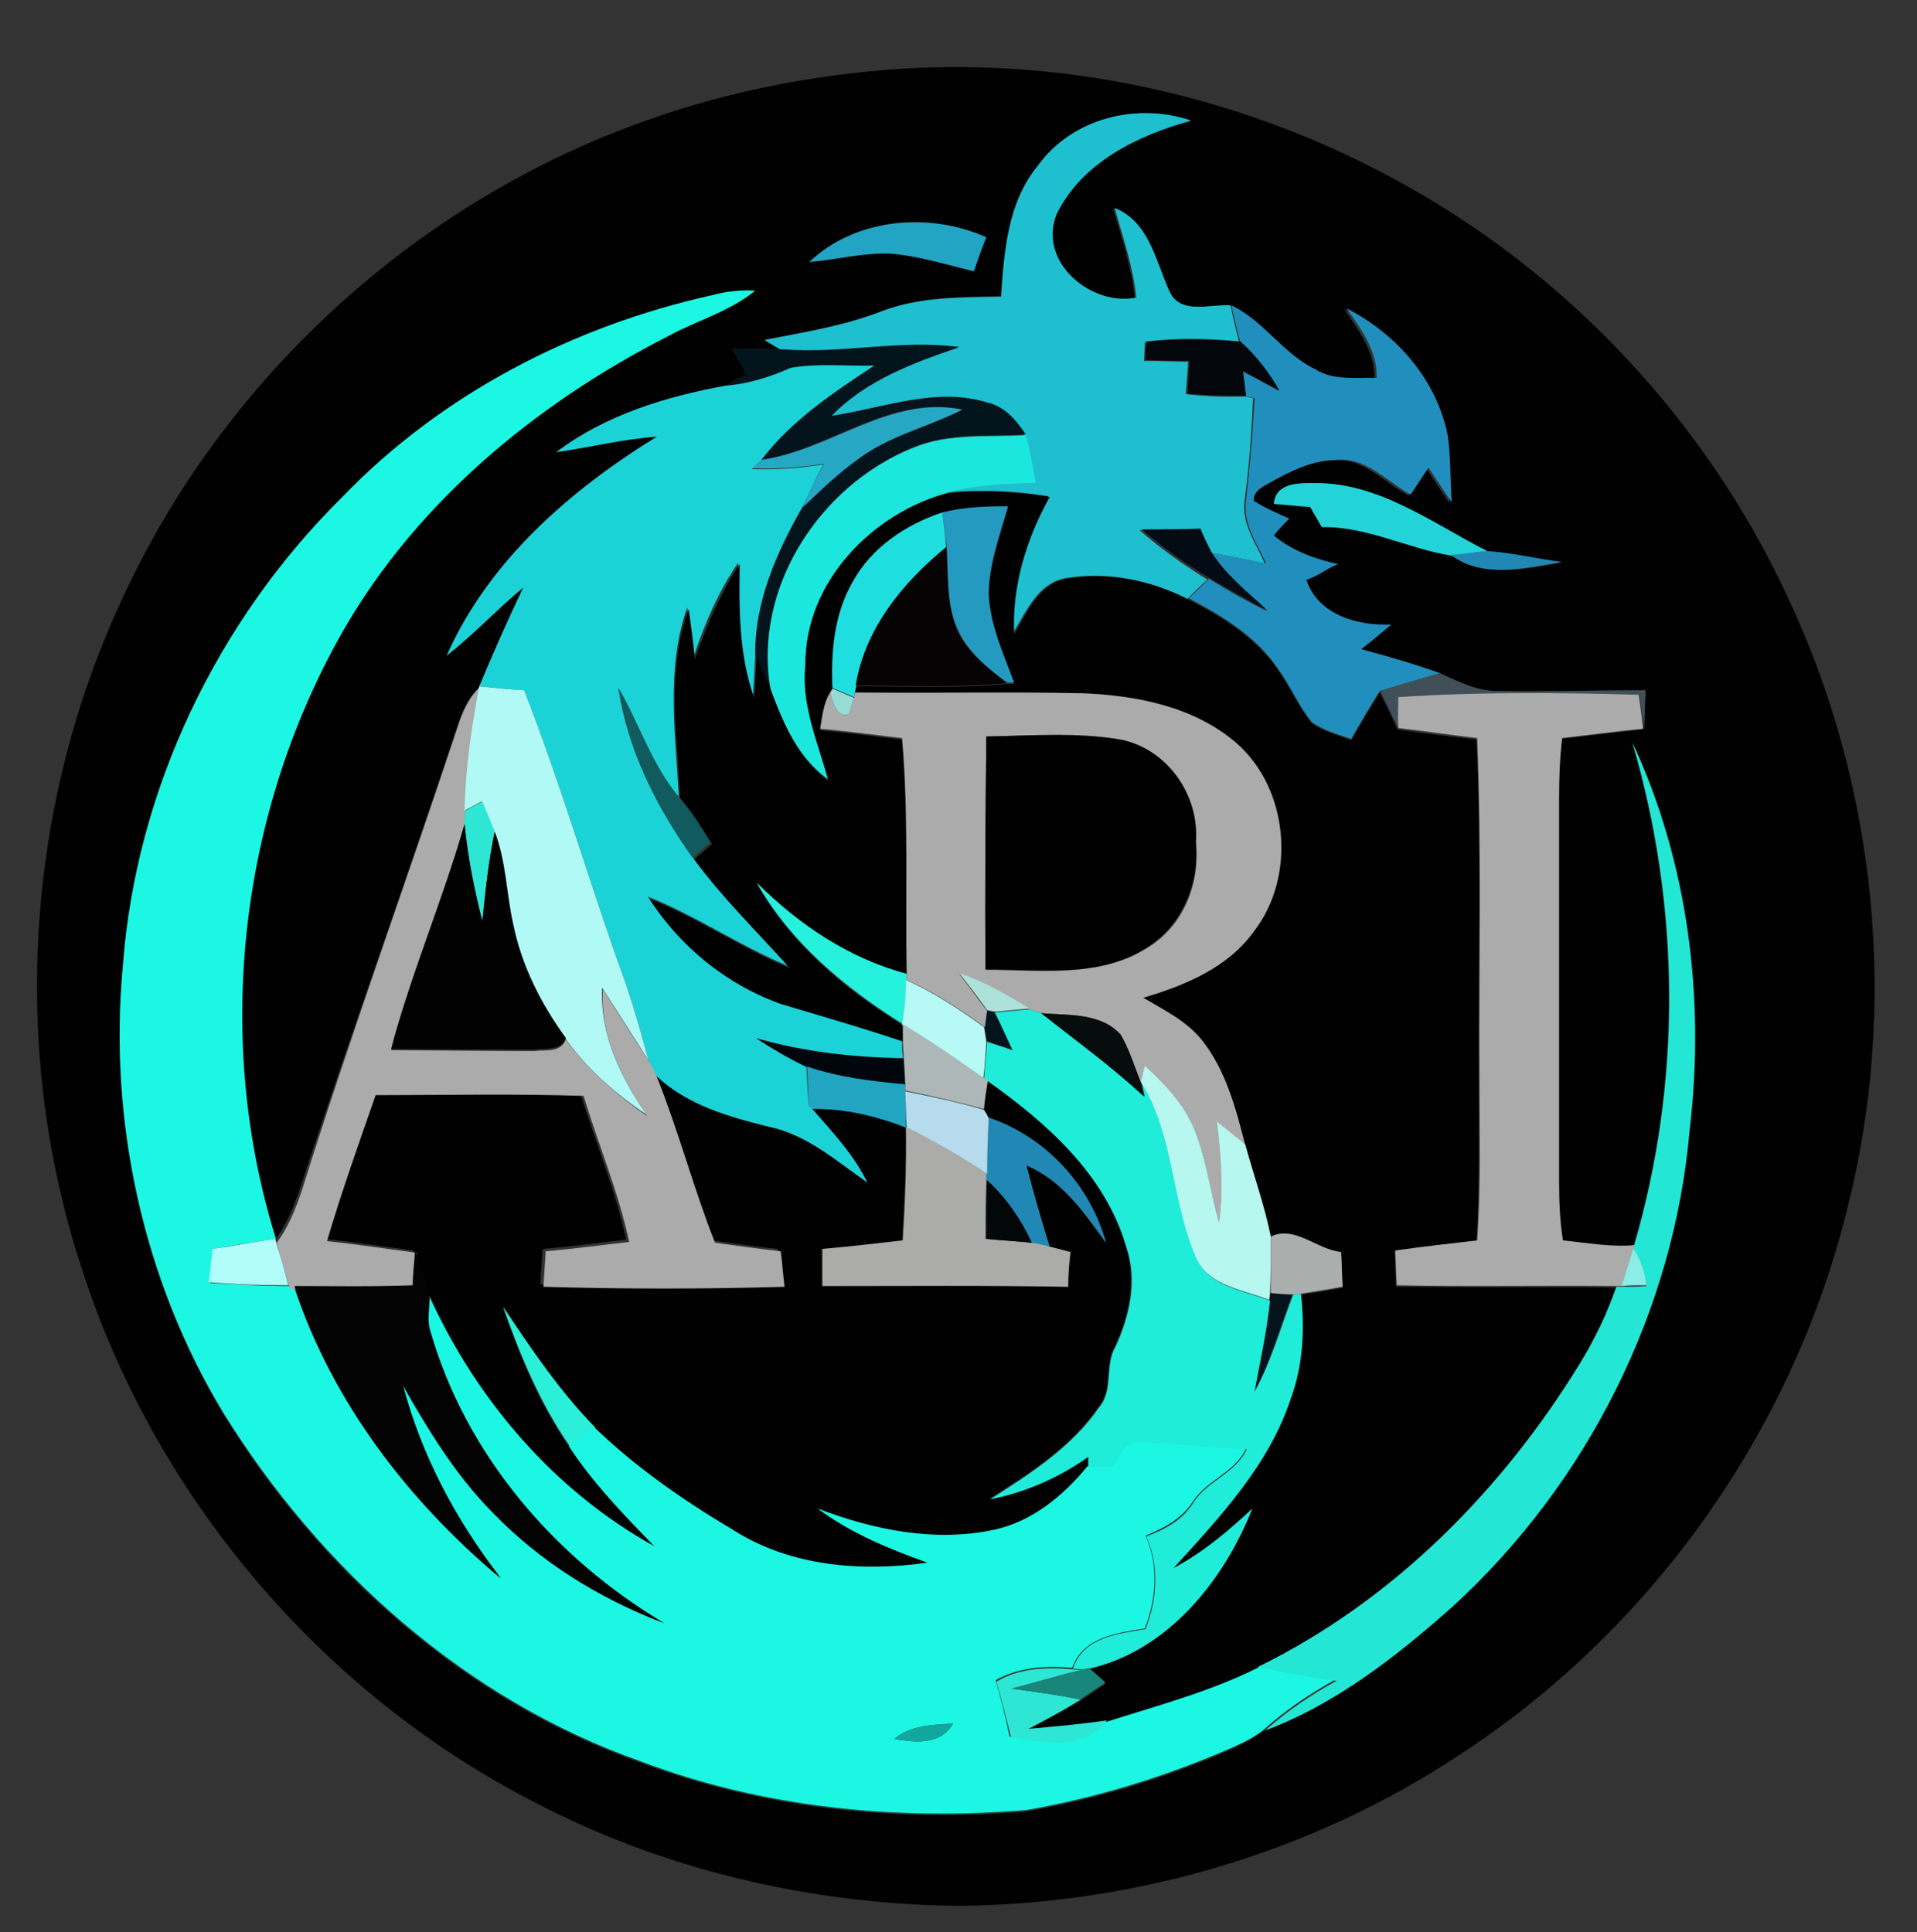 <?xml version="1.0" encoding="utf-8"?>
<!-- Generator: Adobe Illustrator 26.0.3, SVG Export Plug-In . SVG Version: 6.00 Build 0)  -->
<svg version="1.1" id="Layer_1" xmlns="http://www.w3.org/2000/svg" xmlns:xlink="http://www.w3.org/1999/xlink" x="0px" y="0px"
	 viewBox="0 0 248 250" style="enable-background:new 0 0 248 250;" xml:space="preserve">
<rect x="0" y="0" width="248" height="250" fill="#333333" stroke="none"/>
<style type="text/css">
	.st0{fill:#010101;}
	.st1{fill:#1EBFCF;}
	.st2{fill:#22A4C4;}
	.st3{fill:#1BF7E2;}
	.st4{fill:#218FBD;}
	.st5{fill:#03070C;}
	.st6{fill:#03141C;}
	.st7{fill:#1BD3D7;}
	.st8{fill:#26A8C5;}
	.st9{fill:#1CE7DE;}
	.st10{fill:#22D4D8;}
	.st11{fill:#010000;}
	.st12{fill:#249AC0;}
	.st13{fill:#1FDEDF;}
	.st14{fill:#030C15;}
	.st15{fill:#050303;}
	.st16{fill:#2188B6;}
	.st17{fill:#404F58;}
	.st18{fill:#ABABAB;}
	.st19{fill:#B1F9F5;}
	.st20{fill:#115A5D;}
	.st21{fill:#95DCD5;}
	.st22{fill:#23E6D4;}
	.st23{fill:#2DE7D4;}
	.st24{fill:#020202;}
	.st25{fill:#25F1DD;}
	.st26{fill:#ADE2DB;}
	.st27{fill:#B7F9F4;}
	.st28{fill:#1FECD9;}
	.st29{fill:#060D0C;}
	.st30{fill:#ADB7B8;}
	.st31{fill:#00060B;}
	.st32{fill:#21A5C1;}
	.st33{fill:#B6F7F0;}
	.st34{fill:#B5DBED;}
	.st35{fill:#ABABAA;}
	.st36{fill:#030707;}
	.st37{fill:#AAAFAD;}
	.st38{fill:#B1FDF9;}
	.st39{fill:#030303;}
	.st40{fill:#8AEDE6;}
	.st41{fill:#2AF0D9;}
	.st42{fill:#19867B;}
	.st43{fill:#11A79D;}
</style>
<g id="_x23_010101ff">
	<path class="st0" d="M116.5,8.9c22.2-1.4,44.8,3.8,64.3,14.5c21.9,11.9,39.8,31,50.3,53.5c11.7,24.6,14.6,53.3,7.8,79.8
		c-7.1,28.6-25.3,54.2-50,70.3c-19.1,12.7-42,19.4-64.9,19.6c-19.2-0.2-38.5-4.7-55.6-13.8c-27.2-14.2-48.4-39.4-57.8-68.6
		c-9.2-27.9-7.4-59.1,4.8-85.8c12.7-28.3,37-51.1,66-62C92.7,12.1,104.6,9.7,116.5,8.9 M134.3,21.4c-3.9,4.7-4.4,11-4.6,16.9
		c-5.2,0.1-10.6,0-15.5,1.9c-4.8,1.9-10,2.7-15.1,3.7c0.6,0.3,1.7,1,2.2,1.3c-2.2,0-4.4,0-6.6-0.1c0.6,1.1,1.3,2.2,1.9,3.3
		c-0.9,0.5-1.8,1-2.7,1.5c-7.7,1.4-15.7,3.8-22,8.6c4.4-0.6,8.6-1.7,13-2c-11.2,6.9-21.8,16.1-27.1,28.4c3.5-2.8,6.5-6,9.9-8.8
		c-2.1,4.2-3.9,8.5-5.7,12.8c-1.5,1.4-2.3,3.3-2.9,5.2c-6.6,20-13.8,39.8-20.3,59.7c-0.8,2.3-1.7,4.6-3.2,6.6
		c-7.9-25.3-4.9-53.7,7.7-76.9c9.5-17.7,25.5-31,43.2-40c3.7-2,7.8-3.1,11.1-5.8c-1.9-0.1-3.7,0.1-5.6,0.6
		c-18,3.9-35,12.8-47.8,26.1c-16.2,16-26.7,37.9-28.3,60.7c-1.9,20,2.6,40.7,13,57.9c12.5,20.3,31.3,37.1,54,45.1
		c15.9,6,33.1,7.7,49.9,6.3c9.1-1.6,17.9-4.3,26.4-8c1.5-0.7,3-1.5,4.4-2.5c9.1-3.4,16.9-9.6,24.2-16c17.4-15.9,28.7-38.3,30.7-61.8
		c2-16.9-0.2-34.5-7.4-50c6.2,21.1,6.5,43.9,0.2,65.1c-3.1,0.3-6.2-0.3-9.3-0.6c-0.3-2.5-0.5-5-0.5-7.5c0-16.7,0-33.3,0-50
		c0-2.5,0.1-5,0.4-7.5c3.5-0.4,7-0.8,10.5-1.2c0.1-1.7,0.1-3.3,0.2-5c-6.3,0-12.6,0.2-18.9,0.1c-2.8,0-5.2-1.2-7.7-2.3
		c-3.3-1.2-6.7-2.2-10.2-3.1c1.3-1.1,2.6-2.2,3.9-3.2c-4.4,0.2-9.5-1.2-11-5.8c1.5-0.4,2.7-1.5,4.1-2c-3-0.7-5.9-1.7-8.3-3.7
		c0.7-0.7,1.4-1.5,2-2.2c-1.5-0.8-3.1-1.4-4.6-2.3c-0.1-1.2,1.1-1.8,2-2.3c2.7-1.5,5.6-3,8.7-3c3.8-0.4,6.5,2.9,9.6,4.5
		c0.8-1.2,1.5-2.3,2.3-3.5c1,1.5,2,3,3,4.5c-0.1-2.9,0-5.7-0.5-8.6c-1.4-7.2-6.6-13.3-13.1-16.5c1.8,2.7,4,5.5,3.9,9
		c-2.7,0-5.6,0.4-7.9-1.1c-4.2-2-6.7-6.3-10.9-8.3c-2.6-0.2-6.6,1.3-7.9-1.8c-1.8-3.9-2.6-9-7.1-10.8c1.1,3.8,2.4,7.6,2.8,11.6
		c-5.9,1.3-12.9-4.6-10.3-10.8c3.3-6.7,10.5-10.2,17.4-12.1C147.1,13.2,138.7,15.3,134.3,21.4 M104.7,33.9c3.5-0.2,6.9-1.2,10.3-1.1
		c3.7,0.3,7.3,1.5,10.9,2.3c0.5-1.5,1.1-2.9,1.6-4.4C120.2,27.4,110.7,28.2,104.7,33.9 M164.8,65.2c1.6,0.2,3.2,0.3,4.7,0.4
		c0.5,0.9,1,1.7,1.5,2.6c5.9-0.1,11.1,2.7,16.8,3.7c4.1,3,9.6,1.7,14.3,0.9c-3.2-0.4-6.4-1.2-9.6-1.4c-7.2-3.6-14.1-8.9-22.4-8.8
		C167.9,62.4,165,62.5,164.8,65.2z"/>
	<path class="st0" d="M84.9,139.2c4,3.8,9.4,5.3,14.6,6.6c4.9,1.1,8.7,4.5,12.7,7.2c-1.8-3.6-4.5-6.6-7.2-9.6
		c4.2-0.1,8.3,0.9,12.2,2.4c0,4.9-0.2,9.8-0.5,14.7c-3.5,0.4-6.9,0.8-10.4,1.1c0,1.6,0,3.2,0,4.8c10.6,0,21.2-0.1,31.8,0.1
		c0-1.5,0.2-3,0.3-4.5c-0.7-0.2-2-0.5-2.7-0.7c-1.1-3.5-2.2-7-3-10.5c4.6,1.9,7.5,6.1,10.3,10c-2.1-7.5-7.8-13.7-15.2-16.2
		c-0.2-0.3-0.5-0.8-0.6-1.1c0.1-1.2,0.3-2.5,0.5-3.7c7.7,5.3,15.2,12.1,17.9,21.4c1.4,4.4,0.5,9-1.4,13c-1.4,2.4-0.2,5.6-2.1,7.8
		c-3.5,5.2-8.9,8.6-14.1,11.9c4.6-0.9,8.9-2.8,12.7-5.5c0,0.3,0,1,0,1.3c-3,3.8-7,7.1-11.9,8.2c-7.8,1.7-15.7,0.1-23-2.7
		c4.2,3.2,9.2,5.2,14.2,7c-8.6,1.2-17.6,0.5-25.1-4.2c-6.4-3.8-12.6-8.1-18-13.3c-4.6-4.7-8.3-10.2-11.9-15.6
		c2.2,6.3,4.8,12.5,8.5,18c3.2,4.8,7.2,8.9,11.1,13c-13-7.2-23.1-19.1-29.2-32.5c-0.6-2-1.2-3.9-1.9-5.8c-3.9-0.5-7.7-1.1-11.6-1.5
		c1.9-6.4,4.1-12.6,6.3-18.9c9,0,17.9-0.2,26.9,0.1c1.9,6.3,4.5,12.4,5.9,18.9c-3.6,0.4-7.2,0.9-10.8,1.2c-0.1,1.5-0.2,3-0.3,4.6
		c10.4,0.4,20.8,0.3,31.2,0c-0.1-1.5-0.3-3.1-0.5-4.6c-2.8-0.3-5.7-0.7-8.5-1.1C89.7,153.5,87.7,146.2,84.9,139.2z"/>
</g>
<g id="_x23_1ebfcfff">
	<path class="st1" d="M134.3,21.4c4.4-6.1,12.8-8.2,19.8-5.8c-6.9,1.9-14.1,5.4-17.4,12.1c-2.5,6.2,4.5,12,10.3,10.8
		c-0.4-4-1.7-7.7-2.8-11.6c4.5,1.8,5.3,6.9,7.1,10.8c1.4,3.1,5.3,1.6,7.9,1.8c0.3,1.6,0.7,3.2,1.1,4.8c-4-0.4-8.1-0.5-12.2,0
		c0,0.6-0.1,1.8-0.1,2.4c1.9,0,3.8,0.1,5.7,0.1c-0.1,1.4-0.2,2.8-0.3,4.2c2.5,0.3,5.1,0.4,7.6,0.3c0.3,0,0.8,0.2,1.1,0.2
		c-0.2,4.5-0.5,8.9-1.1,13.3c-0.4,3,1.5,5.5,2.6,8.1c-2.4-0.5-4.8-1-7.2-1.4c-0.5-1-0.9-2-1.4-3c-2.5,0-5,0-7.6,0.1
		c2.8,2.4,5.7,4.5,8.8,6.4c-0.9,0.8-1.8,1.7-2.6,2.5c-4.9-2.5-10.4-3.6-15.8-2.7c-3.6,0.7-5.1,4.4-6.8,7.2
		c-0.3-6.3,1.6-12.3,4.6-17.8c-4.3-0.7-8.7-0.9-13-0.5c3.6-1,7.5-1.2,11.2-1.2c-0.4-2.1-0.7-4.2-1.3-6.2c-1.2-1.8-2.7-3.5-4.9-4.1
		c-6.7-2.1-13.6,0.7-20.2,1.7c4.5-4.6,10.6-6.9,16.5-8.9c-7.6-1.1-15.2,0.9-22.8,0.3c-0.6-0.3-1.7-1-2.2-1.3
		c5.1-1,10.2-1.8,15.1-3.7c5-1.9,10.3-1.8,15.5-1.9C129.9,32.4,130.4,26.1,134.3,21.4z"/>
</g>
<g id="_x23_22a4c4ff">
	<path class="st2" d="M104.7,33.9c6-5.7,15.5-6.5,22.9-3.2c-0.6,1.5-1.1,2.9-1.6,4.4c-3.6-0.9-7.2-2-10.9-2.3
		C111.5,32.7,108.1,33.6,104.7,33.9z"/>
</g>
<g id="_x23_1bf7e2ff">
	<path class="st3" d="M44.3,64.3C57.1,51,74.1,42.2,92.1,38.2c1.8-0.5,3.7-0.7,5.6-0.6c-3.3,2.7-7.4,3.8-11.1,5.8
		c-17.7,9-33.7,22.4-43.2,40c-12.6,23.2-15.6,51.6-7.7,76.9c-2.7,0.4-5.4,0.8-8.1,1.3c-0.1,1.5-0.3,2.9-0.4,4.4
		c3.4,0.2,6.9,0.4,10.3,0.4H38c4.9,14.9,14.8,27.8,26.7,37.8c-5.9-7.4-10.3-15.9-12.7-25.1c3.3,5.8,6.8,11.6,11.5,16.4
		c6.2,6.5,13.9,11.3,22.3,14.5c-14.1-8.4-25.6-21.7-30.2-37.7c-0.4-1.5-0.1-3.2-0.1-4.7c6.1,13.5,16.2,25.3,29.2,32.5
		c-4-4.1-8-8.2-11.1-13c1.1-0.8,2.2-1.6,3.3-2.4c5.4,5.2,11.6,9.5,18,13.3c7.4,4.7,16.5,5.4,25.1,4.2c-5-1.8-9.9-3.8-14.2-7
		c7.3,2.8,15.3,4.4,23,2.7c4.8-1.1,8.8-4.4,11.9-8.2c1,0,2.1,0,3.1,0c1-1.3,1.7-3.6,3.8-3.2c4.6,0.2,9.1,0.8,13.6,0.9
		c-1.4,3.1-5.1,4.1-6.9,6.9c-1.4,2.2-3.7,3.4-6.1,4.4c1.7,3.9,1.4,8.1-0.1,12c-3.6,0.6-8,1.1-9.4,5.1c-3.4-0.3-6.9-0.1-9.9,1.6
		c0.7,2.4,1.3,4.8,1.8,7.3c4.3,0.5,9.4,1.8,12.4-2.2c6.6-2.1,13.3-3.9,19.6-7c3.4,0.7,6.8,1.3,10.2,1.8c-3.3,1.8-6.4,3.9-9.2,6.4
		c-1.3,1.1-2.8,1.8-4.4,2.5c-8.5,3.7-17.3,6.4-26.4,8c-16.8,1.4-34.1-0.3-49.9-6.3c-22.7-8-41.5-24.9-54-45.1
		c-10.4-17.2-14.9-37.9-13-57.9C17.6,102.2,28.1,80.3,44.3,64.3 M115.7,225c2.7,0.5,6,0.8,7.6-2C120.7,223.2,117.8,223.2,115.7,225z
		"/>
</g>
<g id="_x23_218fbdff">
	<path class="st4" d="M159.3,39.5c4.2,2,6.7,6.3,10.9,8.3c2.4,1.5,5.3,1,7.9,1.1c0.1-3.5-2-6.3-3.9-9c6.5,3.3,11.7,9.3,13.1,16.5
		c0.4,2.8,0.3,5.7,0.5,8.6c-1-1.5-2-3-3-4.5c-0.8,1.2-1.5,2.3-2.3,3.5c-3.1-1.7-5.8-4.9-9.6-4.5c-3.1,0-6,1.5-8.7,3
		c-0.9,0.5-2.1,1.1-2,2.3c1.4,0.9,3,1.6,4.6,2.3c-0.7,0.7-1.4,1.4-2,2.2c2.4,2,5.3,3,8.3,3.7c-1.4,0.5-2.6,1.6-4.1,2
		c1.5,4.6,6.7,6,11,5.8c-1.3,1.1-2.6,2.2-3.9,3.2c3.4,0.9,6.8,1.9,10.2,3.1c-2.6,0.8-5.2,1.5-7.8,2.3c-1.3,2-2.5,4.1-3.7,6.2
		c-1.7-0.6-3.6-1.1-5.1-2.2c-1.7-2.1-2.7-4.6-4.3-6.8c-2.8-4.2-7.2-6.9-11.6-9.2c0.9-0.8,1.8-1.7,2.6-2.5c2.4,1.5,4.9,2.9,7.5,4.2
		c-2.6-2.4-5.5-4.6-7.3-7.6c2.4,0.5,4.8,0.9,7.2,1.4c-1.2-2.6-3-5.1-2.6-8.1c0.5-4.4,0.9-8.9,1.1-13.3c-0.3,0-0.8-0.2-1.1-0.2
		c-0.1-0.8-0.3-2.4-0.4-3.2c1.6,0.8,3.1,1.7,4.7,2.5c-1.4-2.3-3.1-4.4-5-6.3C160,42.7,159.7,41.1,159.3,39.5z"/>
</g>
<g id="_x23_03070cff">
	<path class="st5" d="M148.3,44.2c4-0.5,8.1-0.4,12.2,0c2,1.8,3.7,4,5,6.3c-1.6-0.8-3.1-1.7-4.7-2.5c0.1,0.8,0.3,2.4,0.4,3.2
		c-2.5,0-5.1,0-7.6-0.3c0.1-1.4,0.2-2.8,0.3-4.2c-1.9,0-3.8-0.1-5.7-0.1C148.2,46,148.2,44.8,148.3,44.2z"/>
</g>
<g id="_x23_03141cff">
	<path class="st6" d="M94.7,45.1c2.2,0.1,4.4,0.2,6.6,0.1c7.6,0.6,15.2-1.3,22.8-0.3c-5.9,2-12.1,4.3-16.5,8.9
		c6.7-1,13.5-3.8,20.2-1.7c2.2,0.5,3.7,2.3,4.9,4.1c-4.9,0.3-10-0.3-14.7,1.7c-12,4.9-20.6,18.2-18.4,31.3c-0.6-1.5-1.3-3-1.9-4.5
		c-0.1-6.8,2.7-13.2,6-19c2.4-2.3,4.8-4.6,7.5-6.5c4-2.9,8.9-4,13.2-6.2c-9.4-2-17.1,5.2-26,6.5c3.9-5.1,9.3-8.7,14.6-12.2
		c-3.6,0.1-7.2-0.4-10.8,0.3c-2.7,1.2-5.5,2-8.4,2.3c0.9-0.5,1.8-1,2.7-1.5C96,47.3,95.3,46.2,94.7,45.1z"/>
	<path class="st6" d="M127.4,132.9c0.1-0.5,0.2-1.6,0.3-2.1l1,0.2c0.8,1.6,1.5,3.2,2.3,4.8c-1.1-0.4-2.2-0.7-3.3-1.1
		C127.6,134.2,127.4,133.3,127.4,132.9z"/>
	<path class="st6" d="M164.3,167.3c0.7,0,2.2,0.1,2.9,0.2c-1.7,4.2-2.8,8.6-5,12.6c0.7-4,1.7-7.9,2-11.8L164.3,167.3z"/>
</g>
<g id="_x23_1bd3d7ff">
	<path class="st7" d="M93.9,49.9c2.9-0.2,5.7-1.1,8.4-2.3c3.5-0.6,7.2-0.2,10.8-0.3c-5.3,3.5-10.7,7.1-14.6,12.2
		c-0.3,0.3-0.9,0.9-1.2,1.2c3.1,0.1,6.2-0.1,9.2-0.6c-1,1.9-1.8,3.8-2.8,5.7c-3.3,5.8-6.1,12.2-6,19c-0.1,1.8-0.2,3.6-0.3,5.4
		c-2.1-5.6-2-11.5-1.9-17.4c-2.6,3.8-4.4,8-5.8,12.3c-0.2-2.2-0.5-4.4-0.8-6.5c-2.8,7.9-1.5,16.4-1.1,24.5
		c-3.5-4.1-5.1-9.4-7.8-14.1c1.2,8,4.9,15.4,9.6,21.9c3.7,5.1,8.2,9.5,12.4,14.1c-6.3-2.6-11.9-6.5-18.2-9
		c4.1,6.1,10.1,11.1,17,13.6c5.3,1.6,10.7,3.1,15.9,4.9c0,0.6,0,1.8,0.1,2.4c-6.4-0.1-12.8-0.8-19-2.6c2.1,1.4,4.2,2.7,6.5,3.6
		c0.1,1.6,0.2,3.3,0.3,5c0.1,0.1,0.3,0.4,0.4,0.5c2.6,3,5.4,5.9,7.2,9.6c-4-2.8-7.8-6.2-12.7-7.2c-5.2-1.3-10.6-2.8-14.6-6.6
		c-0.3-0.5-0.8-1.5-1-2c-1.1-4.2-2.3-8.3-3.8-12.3c-4.2-11.8-7.7-23.9-12.3-35.6c-1.9-0.1-3.8-0.3-5.8-0.5c1.8-4.3,3.7-8.6,5.7-12.8
		c-3.4,2.8-6.4,6.1-9.9,8.8C63.2,72.6,73.8,63.4,85,56.5c-4.4,0.3-8.7,1.4-13,2C78.3,53.7,86.2,51.3,93.9,49.9z"/>
</g>
<g id="_x23_26a8c5ff">
	<path class="st8" d="M98.5,59.5c8.9-1.2,16.6-8.4,26-6.5c-4.3,2.2-9.2,3.3-13.2,6.2c-2.7,1.9-5.1,4.2-7.5,6.5
		c0.9-1.9,1.8-3.8,2.8-5.7c-3,0.5-6.1,0.7-9.2,0.6C97.6,60.4,98.2,59.8,98.5,59.5z"/>
</g>
<g id="_x23_1ce7deff">
	<path class="st9" d="M118,58c4.7-2,9.8-1.4,14.7-1.7c0.6,2,0.9,4.1,1.3,6.2c-3.8,0.1-7.6,0.2-11.2,1.2
		c-9.9,2.6-18.7,11.6-18.6,22.2c-0.5,5.2,1.6,10,2.9,14.9c-3.9-2.8-5.8-7.3-7.4-11.6C97.4,76.1,106,62.9,118,58z"/>
</g>
<g id="_x23_22d4d8ff">
	<path class="st10" d="M164.8,65.2c0.2-2.7,3.1-2.7,5.2-2.7c8.4-0.1,15.3,5.2,22.4,8.8c-1.6,0.2-3.1,0.4-4.6,0.6
		c-5.7-0.9-10.9-3.8-16.8-3.7c-0.5-0.9-1-1.7-1.5-2.6C167.9,65.5,166.4,65.3,164.8,65.2z"/>
</g>
<g id="_x23_010000ff">
	<path class="st11" d="M104.2,86c0-10.6,8.7-19.7,18.6-22.2c4.3-0.4,8.7-0.2,13,0.5c-3,5.4-4.9,11.5-4.6,17.8
		c1.7-2.8,3.2-6.6,6.8-7.2c5.4-0.9,11,0.2,15.8,2.7c4.4,2.3,8.8,5,11.6,9.2c1.5,2.2,2.6,4.7,4.3,6.8c1.5,1.1,3.4,1.5,5.1,2.2
		c1.2-2.1,2.4-4.1,3.7-6.2c0.8,1.6,1.6,3.2,2.3,4.8c3.4,0.5,6.8,0.9,10.2,1.3c0.7,14.8,0.2,29.7,0.3,44.5c0,6.8,0.1,13.7-0.3,20.5
		c-3.5,0.4-7.1,0.9-10.6,1.3c0.1,1.5,0.1,3,0.2,4.5c9.5,0.1,19,0,28.5,0.1c-1.2,3.5-2.8,6.8-4.7,9.9c-10,16.5-24.2,30.8-41.7,39.3
		c-6.2,3.1-13,4.9-19.6,7c-3.4,0.5-6.8,0.8-10.2,1.1c2.3-1.2,4.6-2.5,6.8-3.8c1.1-0.7,2.2-1.5,3.3-2.2c-0.5-0.5-1.6-1.4-2.1-1.9
		c10.2-2.4,17.4-11.4,21.1-20.7c-3.1,3-6.4,5.7-10.2,7.7c6-6.6,12.4-13.3,15.2-22c1.6-4.3,1.7-9,1.3-13.5c1.8-0.2,3.6-0.5,5.4-0.9
		c-0.1-1.5-0.1-3-0.2-4.5c-3.1-0.3-6-3.5-9.1-2c-0.8-4-2.3-7.9-3.3-11.9c-1.2-4.7-2.5-9.7-5.6-13.6c-2-2.5-4.9-3.9-7.6-5.5
		c5.4-1.6,11.1-3.9,14.4-8.7c5.4-7.1,4.4-18.4-2.4-24.3c-5.4-4.7-12.9-6.2-19.9-6.4c-9.8-0.2-19.6,0.1-29.4-0.1l0.2-0.8
		c6.5,0,13,0.3,19.5-0.3l0.9,0c-1.3-3.7-3-7.4-3.3-11.4c0.1-4,1.5-7.7,2.5-11.4c-2.8,0-5.7,0-8.5,0.8c-4.7,1.6-9.1,4.6-11.6,9
		c-2.5,4.1-2.8,9-2.6,13.7l-0.3,0.6c-0.9,1.4-1.1,3.1-1.3,4.7c3.5,0.3,7.1,0.8,10.6,1.2c0.8,10.2,0.4,20.3,0.6,30.5
		c-7.5-2-14-6.4-19.4-11.8c4.4,7.8,11.4,13.6,18.9,18.3c0,0.5,0.1,1.5,0.1,2.1c-5.3-1.8-10.6-3.3-15.9-4.9c-7-2.5-13-7.4-17-13.6
		c6.3,2.5,11.9,6.4,18.2,9c-4.2-4.7-8.7-9.1-12.4-14.1c0.8-0.7,1.6-1.3,2.3-2c-1.3-2-2.6-4-4.1-5.9c-0.4-8.1-1.8-16.6,1.1-24.5
		c0.3,2.2,0.6,4.4,0.8,6.5c1.5-4.3,3.3-8.5,5.8-12.3c-0.1,5.9-0.1,11.8,1.9,17.4c0.1-1.8,0.2-3.6,0.3-5.4c0.6,1.5,1.3,3,1.9,4.5
		c1.6,4.3,3.5,8.8,7.4,11.6C105.8,96,103.6,91.2,104.2,86z"/>
</g>
<g id="_x23_249ac0ff">
	<path class="st12" d="M121.9,66.3c2.8-0.7,5.6-0.8,8.5-0.8c-1.1,3.8-2.5,7.5-2.5,11.4c0.2,4,1.9,7.7,3.3,11.4l-0.9,0
		c-2.6-1.9-5.2-4-6.5-7.1c-1.4-3.3-1.1-7-1.3-10.5C122.3,69.3,122.1,67.8,121.9,66.3z"/>
</g>
<g id="_x23_1fdedfff">
	<path class="st13" d="M110.3,75.3c2.4-4.4,6.8-7.4,11.6-9c0.2,1.5,0.4,3,0.5,4.5c-5.6,4.6-10.5,10.5-11.6,17.9l-0.2,0.8l-0.1,0.7
		c-0.7-0.3-2.1-0.9-2.8-1.2C107.5,84.4,107.9,79.5,110.3,75.3z"/>
</g>
<g id="_x23_030c15ff">
	<path class="st14" d="M147.7,68.5c2.5,0,5,0,7.6-0.1c0.4,1,0.9,2,1.4,3c1.9,3,4.7,5.2,7.3,7.6c-2.5-1.3-5-2.7-7.5-4.2
		C153.4,73,150.4,70.8,147.7,68.5z"/>
</g>
<g id="_x23_050303ff">
	<path class="st15" d="M122.4,70.8c0.3,3.5,0,7.2,1.3,10.5c1.3,3,4,5.1,6.5,7.1c-6.5,0.6-13,0.3-19.5,0.3
		C111.9,81.3,116.8,75.4,122.4,70.8z"/>
</g>
<g id="_x23_2188b6ff">
	<path class="st16" d="M192.4,71.3c3.2,0.2,6.4,1,9.6,1.4c-4.6,0.8-10.2,2.2-14.3-0.9C189.3,71.7,190.9,71.4,192.4,71.3z"/>
	<path class="st16" d="M127.9,144.6c7.4,2.5,13.1,8.7,15.2,16.2c-2.8-3.9-5.7-8.1-10.3-10c0.9,3.5,1.9,7,3,10.5
		c-0.6-0.1-1.8-0.3-2.4-0.5c-1.4-3.1-3.3-5.9-5.8-8.1l0-0.9C127.7,149.4,127.8,147,127.9,144.6z"/>
</g>
<g id="_x23_404f58ff">
	<path class="st17" d="M186.3,87.1c2.4,1.1,4.9,2.4,7.7,2.3c6.3,0.1,12.6-0.1,18.9-0.1c-0.1,1.7-0.1,3.3-0.2,5
		c-0.2-1.5-0.4-2.9-0.6-4.4c-10.4-0.2-20.8-0.4-31.1,0.3c-0.1,1.3-0.1,2.7-0.1,4c-0.8-1.6-1.5-3.2-2.3-4.8
		C181.1,88.6,183.7,87.8,186.3,87.1z"/>
</g>
<g id="_x23_abababff">
	<path class="st18" d="M59.2,94.1c0.6-1.9,1.4-3.8,2.9-5.2c-1,5.3-1.8,10.7-1.9,16.1c0,0.4,0,1.3,0,1.8c-2.9,9.8-6.9,19.3-9.6,29.1
		c6.2,0,12.4,0.1,18.5,0.1c1.4-0.2,3.4,0.3,4.1-1.5c2.8,3.9,6.5,7.1,10.5,9.9c-3.3-4.9-6.1-10.4-5.7-16.4c2,3.2,4,6.3,6,9.4
		c0.3,0.5,0.8,1.5,1,2c2.8,7,4.7,14.3,7.5,21.4c2.8,0.4,5.7,0.8,8.5,1.1c0.2,1.5,0.3,3,0.5,4.6c-10.4,0.3-20.8,0.3-31.2,0
		c0.1-1.5,0.2-3,0.3-4.6c3.6-0.3,7.2-0.8,10.8-1.2c-1.4-6.5-4-12.6-5.9-18.9c-9-0.3-17.9-0.1-26.9-0.1c-2.2,6.3-4.4,12.5-6.3,18.9
		c3.9,0.4,7.7,1,11.6,1.5c-0.1,1.5-0.2,3-0.4,4.6c-5.1,0.1-10.2,0.1-15.3,0.1h-0.7c-0.6-2-1.2-4-1.7-6c1.5-2,2.4-4.3,3.2-6.6
		C45.4,133.8,52.6,114,59.2,94.1z"/>
	<path class="st18" d="M106.1,94.3c0.3-1.6,0.4-3.3,1.3-4.7c0.3,1.1,0.8,3.4,2.4,2.8c0.2-0.5,0.5-1.6,0.7-2.1l0.1-0.7
		c9.8,0.1,19.6-0.1,29.4,0.1c7,0.3,14.4,1.7,19.9,6.4c6.8,5.9,7.8,17.2,2.4,24.3c-3.4,4.8-9,7.1-14.4,8.7c2.7,1.6,5.6,3,7.6,5.5
		c3.1,3.9,4.4,8.9,5.6,13.6c-1.2-1-2.5-2-3.7-3c0.7,4.3,0.9,8.7,0.3,13.1c-1.1-3.9-1.6-8-3.1-11.8c-1.3-3.4-3.9-6.1-6.5-8.5
		c-0.1,0.5-0.3,1.6-0.5,2.1c-0.9-2.1-1.5-4.2-2.6-6.2c-2.6-2.9-6.8-2.5-10.3-2.8c-0.4-0.1-1.1-0.4-1.5-0.5c-2.9-1.9-5.9-3.5-9.1-4.6
		c1.2,1.6,2.4,3.2,3.6,4.8c-0.1,0.5-0.2,1.6-0.3,2.1c-3.2-2.3-6.5-4.5-10.1-6.1l0-0.8c-0.2-10.2,0.3-20.4-0.6-30.5
		C113.2,95.1,109.6,94.6,106.1,94.3 M127.6,95.3c-0.1,10.1-0.2,20.1-0.1,30.2c7,0,14.8,1.1,21-2.9c4.6-2.8,6.8-8.3,6.2-13.6
		c0.4-6-3.7-12.1-9.7-13.2C139.3,94.8,133.4,95.2,127.6,95.3z"/>
	<path class="st18" d="M180.9,90.2c10.4-0.7,20.8-0.6,31.1-0.3c0.2,1.5,0.4,2.9,0.6,4.4c-3.5,0.3-7,0.8-10.5,1.2
		c-0.3,2.5-0.4,5-0.4,7.5c0,16.7,0,33.3,0,50c0,2.5,0.1,5,0.5,7.5c3.1,0.3,6.2,0.9,9.3,0.6l-0.1,0.5c-0.5,1.6-1,3.2-1.5,4.8h-0.7
		c-9.5-0.1-19,0.1-28.5-0.1c-0.1-1.5-0.1-3-0.2-4.5c3.5-0.5,7.1-0.9,10.6-1.3c0.5-6.8,0.3-13.7,0.3-20.5
		c-0.1-14.8,0.3-29.7-0.3-44.5c-3.4-0.4-6.8-0.9-10.2-1.3C180.8,92.8,180.9,91.5,180.9,90.2z"/>
</g>
<g id="_x23_b1f9f5ff">
	<path class="st19" d="M62,88.8c1.9,0.2,3.8,0.4,5.8,0.5c4.6,11.7,8.1,23.8,12.3,35.6c1.5,4,2.7,8.2,3.8,12.3c-2-3.1-4-6.3-6-9.4
		c-0.3,6.1,2.4,11.6,5.7,16.4c-4-2.7-7.7-5.9-10.5-9.9c-3.1-4.4-5.7-9.4-6.8-14.7c-0.9-4-0.9-8.2-2.4-12c-0.5-1.3-1-2.6-1.6-3.9
		c-0.5,0.3-1.7,0.9-2.2,1.2C60.2,99.5,61,94.1,62,88.8z"/>
</g>
<g id="_x23_115a5dff">
	<path class="st20" d="M80,89c2.7,4.6,4.3,9.9,7.8,14.1c1.6,1.8,2.9,3.8,4.1,5.9c-0.8,0.7-1.6,1.3-2.3,2C84.9,104.4,81.2,97,80,89z"
		/>
</g>
<g id="_x23_95dcd5ff">
	<path class="st21" d="M107.7,89.1c0.7,0.3,2.1,0.9,2.8,1.2c-0.2,0.5-0.5,1.6-0.7,2.1c-1.6,0.6-2.1-1.7-2.4-2.8L107.7,89.1z"/>
</g>
<g id="_x23_000000ff">
	<path d="M127.6,95.3c5.8-0.1,11.6-0.6,17.4,0.4c6,1.2,10.2,7.2,9.7,13.2c0.5,5.2-1.7,10.7-6.2,13.6c-6.2,4.1-13.9,2.9-21,2.9
		C127.4,115.4,127.5,105.4,127.6,95.3z"/>
</g>
<g id="_x23_23e6d4ff">
	<path class="st22" d="M211.2,96.1c7.2,15.5,9.4,33.1,7.4,50c-2,23.5-13.3,45.9-30.7,61.8c-7.2,6.4-15.1,12.6-24.2,16
		c2.8-2.5,5.9-4.6,9.2-6.4c-3.4-0.5-6.8-1.1-10.2-1.8c17.4-8.5,31.6-22.8,41.7-39.3c1.9-3.1,3.5-6.4,4.7-9.9h0.7
		c1.1,0,2.2,0,3.2-0.1c-0.3-1.7-0.7-3.3-1.7-4.7l0.1-0.5C217.6,140,217.4,117.2,211.2,96.1z"/>
</g>
<g id="_x23_2de7d4ff">
	<path class="st23" d="M60.2,104.9c0.5-0.3,1.7-0.9,2.2-1.2c0.5,1.3,1.1,2.6,1.6,3.9c-0.8,3.8-1.2,7.7-1.6,11.6
		c-1-4.1-1.9-8.3-2.3-12.6C60.1,106.2,60.2,105.3,60.2,104.9z"/>
	<path class="st23" d="M128.9,217.6c3-1.8,6.5-1.9,9.9-1.6l1.2,0.1c-3.1,0.7-6.1,1.6-9.1,2.4c3,0.4,5.9,0.8,8.9,1.4
		c-2.2,1.4-4.5,2.6-6.8,3.8c3.4-0.3,6.8-0.6,10.2-1.1c-3,4.1-8.2,2.8-12.4,2.2C130.2,222.4,129.6,220,128.9,217.6z"/>
</g>
<g id="_x23_020202ff">
	<path class="st24" d="M60.1,106.6c0.4,4.2,1.2,8.4,2.3,12.6c0.4-3.9,0.8-7.8,1.6-11.6c1.5,3.9,1.5,8,2.4,12
		c1.1,5.4,3.6,10.3,6.8,14.7c-0.6,1.7-2.6,1.3-4.1,1.5c-6.2,0-12.4,0-18.5-0.1C53.2,125.9,57.3,116.4,60.1,106.6z"/>
</g>
<g id="_x23_25f1ddff">
	<path class="st25" d="M97.9,114.2c5.4,5.4,11.9,9.8,19.4,11.8l0,0.8c-0.1,1.9-0.3,3.8-0.5,5.7C109.3,127.8,102.3,122,97.9,114.2z"
		/>
</g>
<g id="_x23_ade2dbff">
	<path class="st26" d="M124.1,125.9c3.2,1.1,6.2,2.8,9.1,4.6c-1.5,0.1-3,0.3-4.5,0.4l-1-0.2C126.6,129.1,125.3,127.5,124.1,125.9z"
		/>
</g>
<g id="_x23_b7f9f4ff">
	<path class="st27" d="M117.2,126.8c3.6,1.6,6.9,3.8,10.1,6.1c0.1,0.5,0.2,1.4,0.3,1.9c-0.1,1.6-0.2,3.2-0.4,4.8
		c-3.5-2.4-7-4.8-10.5-7C117,130.6,117.2,128.7,117.2,126.8z"/>
</g>
<g id="_x23_1fecd9ff">
	<path class="st28" d="M128.7,131c1.5-0.1,3-0.3,4.5-0.4c0.4,0.1,1.1,0.4,1.5,0.5c4.5,3.6,9.1,6.9,13.4,10.8
		c-0.1-0.5-0.3-1.4-0.4-1.8c4.4,7,4,15.7,7.3,23.1c1.8,3.4,6.1,3.8,9.3,5.1c-0.4,4-1.3,7.9-2,11.8c2.2-4,3.4-8.4,5-12.6l1-0.1
		c0.5,4.5,0.3,9.2-1.3,13.5c-2.8,8.6-9.2,15.4-15.2,22c3.8-2,7.1-4.8,10.2-7.7c-3.7,9.4-11,18.4-21.1,20.7L140,216l-1.2-0.1
		c1.4-4.1,5.8-4.5,9.4-5.1c1.5-3.9,1.8-8.1,0.1-12c2.4-0.9,4.7-2.1,6.1-4.4c1.8-2.8,5.5-3.8,6.9-6.9c-4.6-0.1-9.1-0.7-13.6-0.9
		c-2.1-0.4-2.8,1.8-3.8,3.2c-1,0-2.1,0-3.1,0c0-0.3,0-1,0-1.3c-3.8,2.7-8.1,4.6-12.7,5.5c5.2-3.3,10.6-6.8,14.1-11.9
		c1.9-2.2,0.7-5.4,2.1-7.8c1.9-4.1,2.9-8.7,1.4-13c-2.7-9.3-10.3-16-17.9-21.4l-0.5-0.3c0.1-1.6,0.3-3.2,0.4-4.8
		c1.1,0.4,2.2,0.7,3.3,1.1C130.2,134.2,129.5,132.6,128.7,131z"/>
</g>
<g id="_x23_060d0cff">
	<path class="st29" d="M134.7,131.1c3.5,0.3,7.7-0.1,10.3,2.8c1.1,1.9,1.8,4.1,2.6,6.2c0.1,0.5,0.3,1.4,0.4,1.8
		C143.8,138,139.2,134.6,134.7,131.1z"/>
</g>
<g id="_x23_adb7b8ff">
	<path class="st30" d="M116.8,132.5c3.6,2.2,7.1,4.6,10.5,7l0.5,0.3c-0.2,1.2-0.4,2.5-0.5,3.7c-3.3-0.9-6.8-1.7-10.2-2.4l0-0.9
		c0-0.8-0.1-2.5-0.2-3.4c0-0.6-0.1-1.8-0.1-2.4C116.8,134,116.8,133,116.8,132.5z"/>
</g>
<g id="_x23_00060bff">
	<path class="st31" d="M97.9,134.4c6.2,1.8,12.6,2.4,19,2.6c0,0.8,0.1,2.5,0.2,3.4c-4.3-0.4-8.6-0.9-12.7-2.3
		C102.1,137,100,135.7,97.9,134.4z"/>
</g>
<g id="_x23_21a5c1ff">
	<path class="st32" d="M104.4,138c4.1,1.4,8.4,1.9,12.7,2.3l0,0.9c0.1,1.6,0.1,3.1,0.1,4.7c-3.9-1.5-8-2.5-12.2-2.4
		c-0.1-0.1-0.3-0.4-0.4-0.5C104.6,141.3,104.5,139.6,104.4,138z"/>
</g>
<g id="_x23_b6f7f0ff">
	<path class="st33" d="M148.1,137.9c2.6,2.4,5.2,5.1,6.5,8.5c1.5,3.8,2,7.9,3.1,11.8c0.6-4.4,0.3-8.7-0.3-13.1c1.2,1,2.5,2,3.7,3
		c1.1,4,2.5,7.9,3.3,11.9c0,2.4,0,4.9-0.1,7.3l-0.1,0.9c-3.2-1.3-7.5-1.7-9.3-5.1c-3.4-7.4-2.9-16.1-7.3-23.1
		C147.7,139.5,148,138.4,148.1,137.9z"/>
</g>
<g id="_x23_b5dbedff">
	<path class="st34" d="M117.1,141.2c3.4,0.7,6.8,1.4,10.2,2.4c0.2,0.3,0.5,0.8,0.6,1.1c-0.1,2.4-0.2,4.8-0.2,7.2
		c-3.4-2.2-6.9-4.2-10.4-6C117.2,144.3,117.2,142.7,117.1,141.2z"/>
</g>
<g id="_x23_ababaaff">
	<path class="st35" d="M117.2,145.8c3.6,1.8,7.1,3.8,10.4,6l0,0.9c-0.1,2.5-0.1,5.1-0.1,7.6c2,0.2,3.9,0.3,5.9,0.5
		c0.6,0.1,1.8,0.3,2.4,0.5c0.7,0.2,2,0.5,2.7,0.7c-0.2,1.5-0.3,3-0.3,4.5c-10.6-0.2-21.2-0.1-31.8-0.1c0-1.6,0-3.2,0-4.8
		c3.5-0.3,6.9-0.7,10.4-1.1C117.1,155.6,117.3,150.7,117.2,145.8z"/>
</g>
<g id="_x23_030707ff">
	<path class="st36" d="M127.7,152.7c2.5,2.3,4.4,5.1,5.8,8.1c-1.9-0.2-3.9-0.3-5.9-0.5C127.6,157.8,127.6,155.3,127.7,152.7z"/>
</g>
<g id="_x23_aaafadff">
	<path class="st37" d="M164.4,160c3.1-1.5,6,1.7,9.1,2c0.1,1.5,0.1,3,0.2,4.5c-1.8,0.3-3.6,0.6-5.4,0.9l-1,0.1
		c-0.7,0-2.2-0.1-2.9-0.2C164.4,164.9,164.4,162.5,164.4,160z"/>
</g>
<g id="_x23_b1fdf9ff">
	<path class="st38" d="M27.5,161.6c2.7-0.4,5.4-0.9,8.1-1.3c0.6,2,1.2,4,1.7,6c-3.4,0-6.9-0.1-10.3-0.4
		C27.2,164.6,27.3,163.1,27.5,161.6z"/>
</g>
<g id="_x23_030303ff">
	<path class="st39" d="M53.7,161.8c0.7,1.9,1.3,3.8,1.9,5.8c0,1.6-0.4,3.2,0.1,4.7c4.6,16,16.1,29.3,30.2,37.7
		c-8.3-3.2-16.1-8-22.3-14.5c-4.7-4.8-8.2-10.6-11.5-16.4c2.4,9.2,6.9,17.6,12.7,25.1c-11.9-9.9-21.9-22.9-26.7-37.8
		c5.1,0,10.2,0.1,15.3-0.1C53.4,164.8,53.6,163.3,53.7,161.8z"/>
</g>
<g id="_x23_8aede6ff">
	<path class="st40" d="M211.3,161.6c1,1.4,1.5,3.1,1.7,4.7c-1.1,0-2.2,0-3.2,0.1C210.3,164.8,210.8,163.2,211.3,161.6z"/>
</g>
<g id="_x23_2af0d9ff">
	<path class="st41" d="M65.1,169.1c3.6,5.4,7.3,10.9,11.9,15.6c-1.1,0.8-2.2,1.6-3.3,2.4C69.9,181.6,67.3,175.4,65.1,169.1z"/>
</g>
<g id="_x23_19867bff">
	<path class="st42" d="M140,216l0.9-0.2c0.5,0.5,1.6,1.4,2.1,1.9c-1.1,0.7-2.2,1.5-3.3,2.2c-2.9-0.6-5.9-1-8.9-1.4
		C133.9,217.7,136.9,216.8,140,216z"/>
</g>
<g id="_x23_11a79dff">
	<path class="st43" d="M115.7,225c2.1-1.8,5-1.8,7.6-2C121.7,225.8,118.4,225.5,115.7,225z"/>
</g>
</svg>
